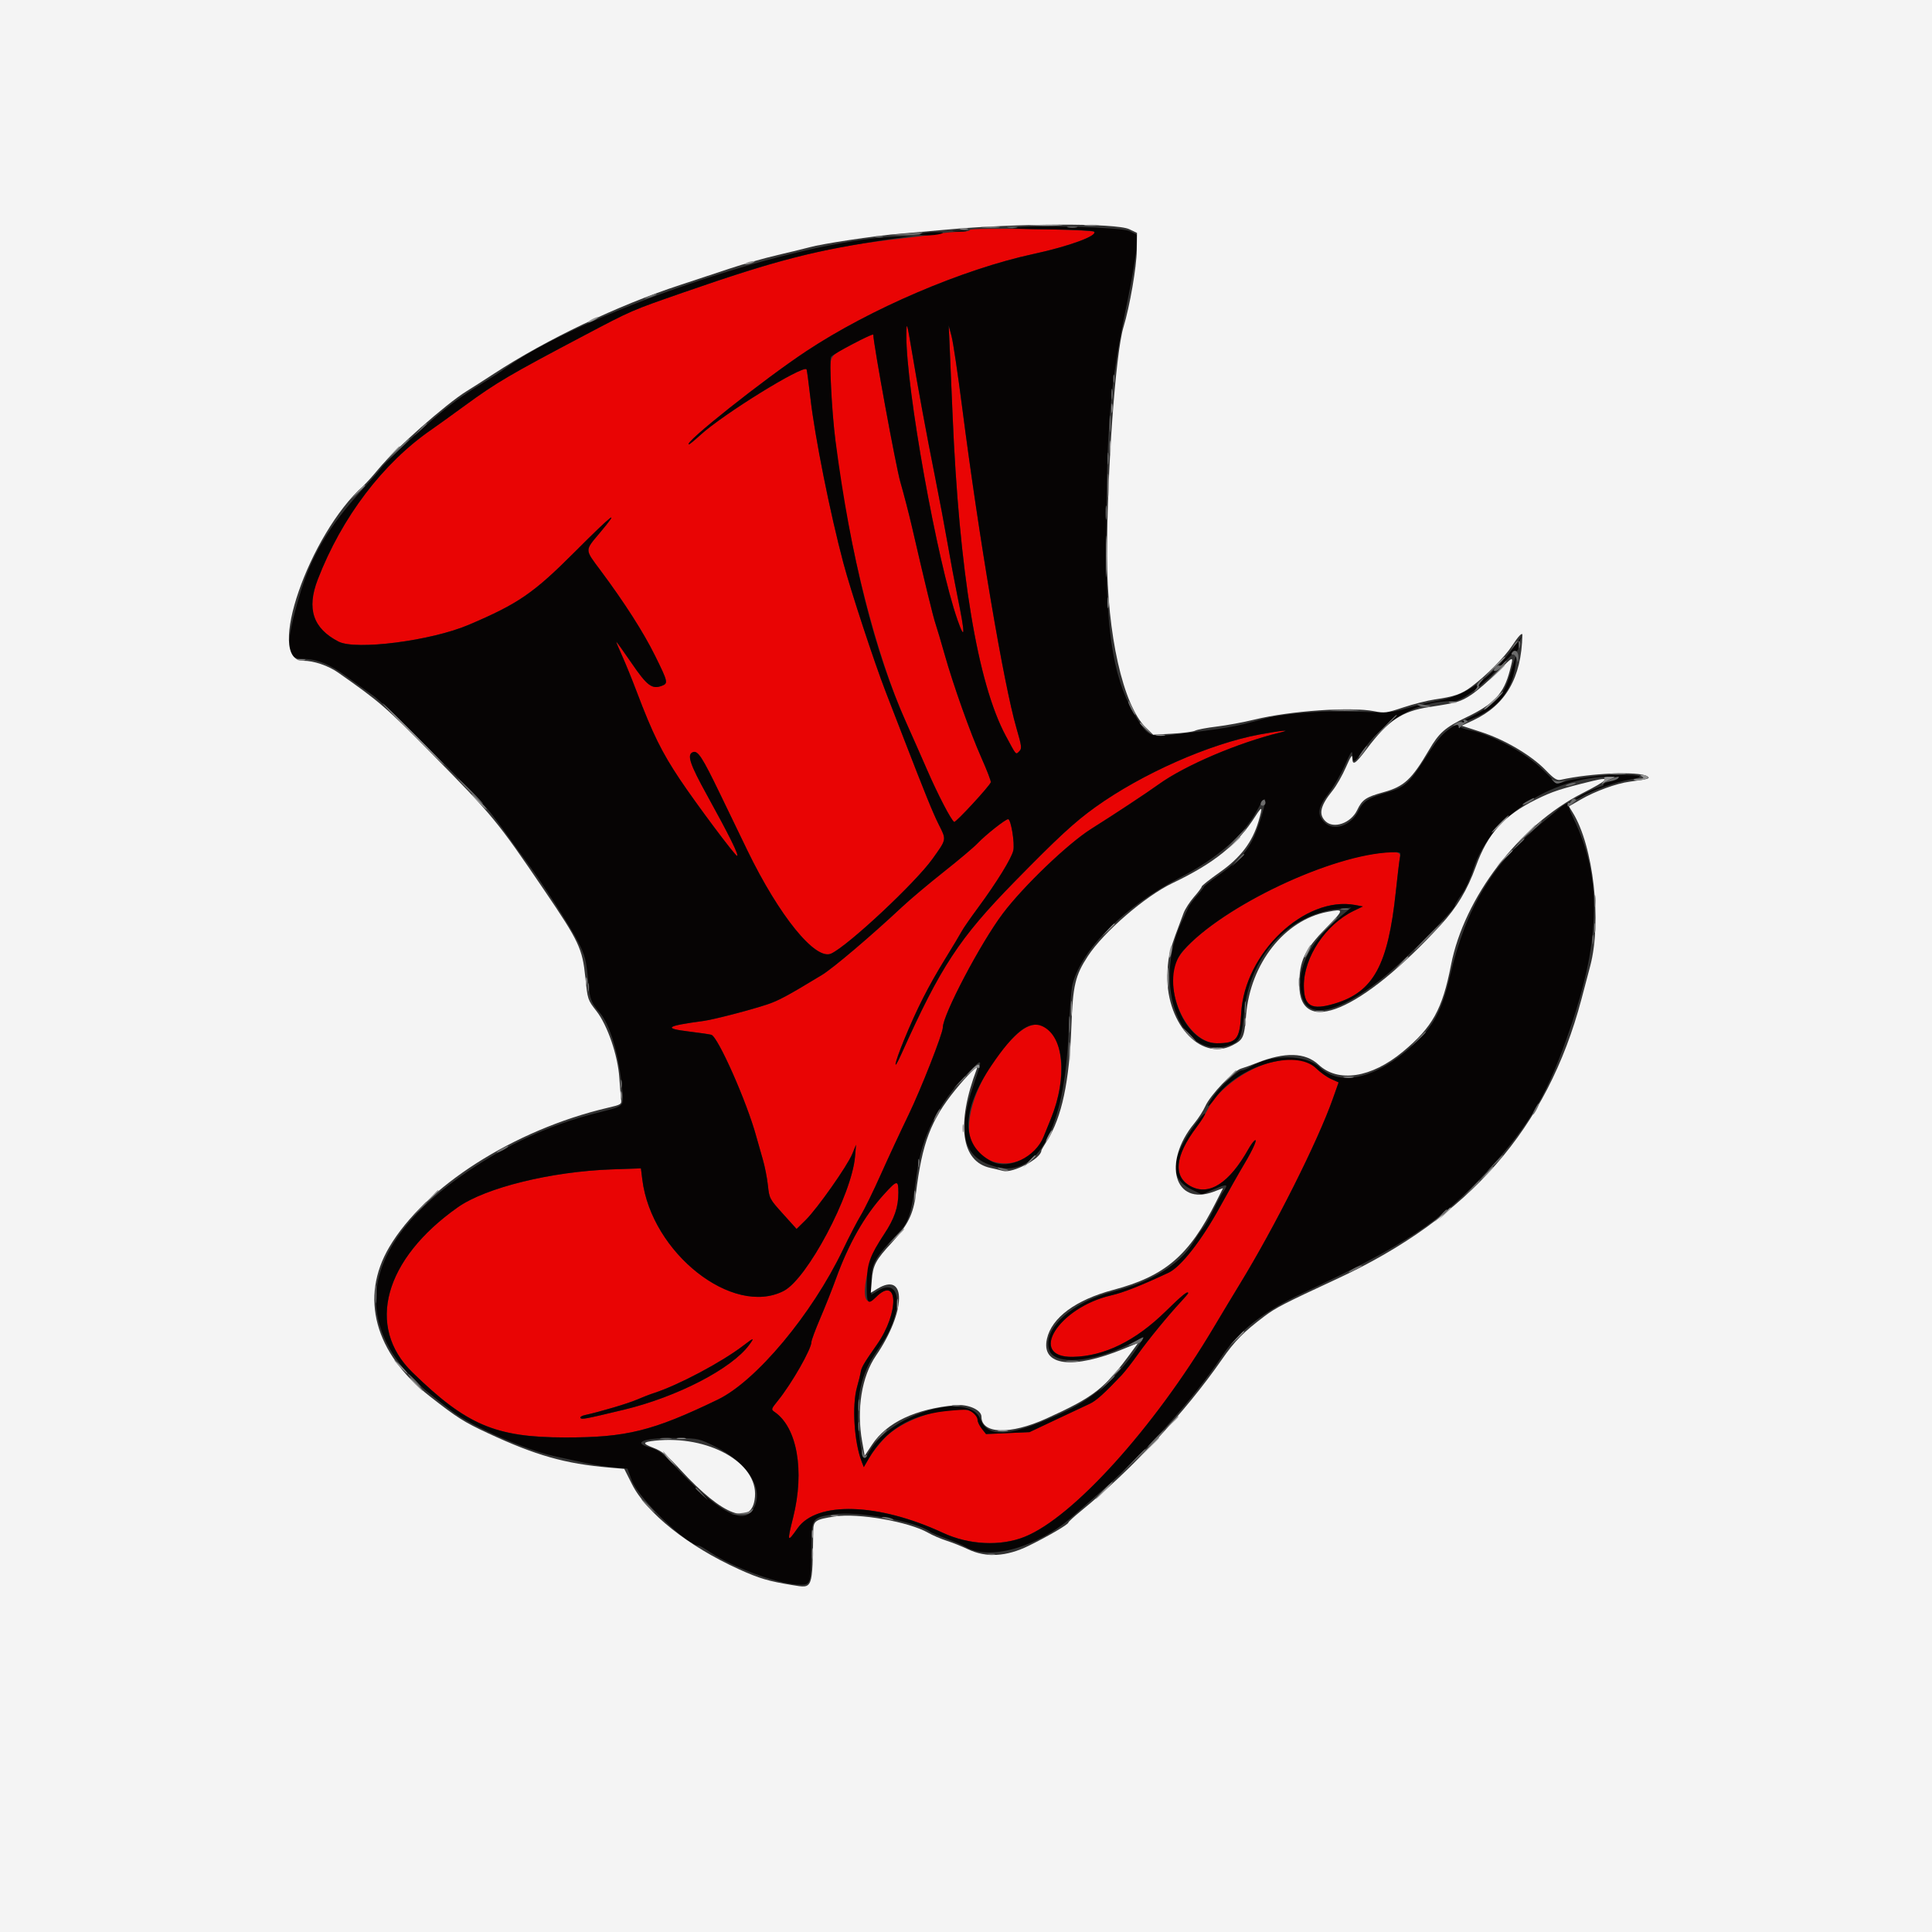 <svg id="svg" version="1.1" xmlns="http://www.w3.org/2000/svg" xmlns:xlink="http://www.w3.org/1999/xlink" width="400" height="400" viewBox="0, 0, 400,400"><rect x="0" y="0" width="400" height="400" fill="#333333" stroke="none"/><g id="svgg"><path id="path0" d="M200.800 47.600 C 200.800 47.820,199.866 48.000,198.724 48.000 C 197.582 48.000,195.647 48.171,194.424 48.381 C 193.201 48.591,189.590 49.052,186.400 49.407 C 171.586 51.055,161.937 53.447,141.600 60.511 C 130.595 64.334,130.935 64.186,120.796 69.535 C 105.460 77.625,102.801 79.189,96.261 83.961 C 93.368 86.072,90.280 88.294,89.400 88.898 C 79.312 95.821,70.779 107.052,65.787 119.978 C 63.445 126.044,64.803 130.108,70.084 132.834 C 73.657 134.678,89.261 132.673,97.017 129.373 C 107.294 125.001,110.439 122.842,118.948 114.321 C 126.894 106.364,128.608 105.048,124.232 110.265 C 121.020 114.095,121.013 113.643,124.344 118.115 C 129.323 124.801,133.242 130.932,135.638 135.783 C 138.306 141.185,138.372 141.478,137.038 141.986 C 134.991 142.764,133.971 141.994,130.700 137.203 C 128.995 134.706,127.600 132.767,127.600 132.894 C 127.600 133.021,128.158 134.357,128.840 135.863 C 129.522 137.368,130.870 140.688,131.836 143.240 C 135.122 151.920,137.018 155.766,140.787 161.400 C 144.180 166.470,152.200 177.200,152.598 177.200 C 153.081 177.200,150.957 172.907,146.351 164.575 C 142.799 158.149,142.169 156.217,143.462 155.721 C 144.483 155.329,145.391 156.727,149.096 164.400 C 150.955 168.250,153.478 173.470,154.704 176.000 C 161.328 189.677,168.869 198.954,172.111 197.415 C 175.674 195.725,189.491 182.805,193.049 177.838 C 196.007 173.708,195.969 173.908,194.381 170.762 C 193.182 168.387,191.519 164.298,187.076 152.800 C 185.843 149.610,184.172 145.290,183.362 143.200 C 181.019 137.154,176.128 122.274,174.620 116.600 C 171.848 106.177,168.700 90.421,167.786 82.400 C 167.422 79.210,167.061 76.535,166.984 76.455 C 166.148 75.593,149.716 85.759,145.042 90.032 C 143.857 91.114,142.782 92.000,142.653 92.000 C 141.177 92.000,158.110 78.548,166.947 72.700 C 180.229 63.911,199.330 55.742,214.000 52.577 C 221.248 51.013,227.351 48.784,226.548 47.994 C 226.035 47.490,200.800 47.104,200.800 47.600 M187.652 69.400 C 187.600 80.493,194.039 116.364,198.225 128.300 C 199.866 132.980,199.852 131.333,198.181 123.200 C 197.661 120.670,196.770 115.900,196.200 112.600 C 195.630 109.300,194.461 103.090,193.601 98.800 C 191.889 90.257,190.009 80.065,188.767 72.600 C 187.787 66.709,187.666 66.362,187.652 69.400 M196.619 71.800 C 196.728 74.220,196.993 80.430,197.208 85.600 C 198.569 118.441,202.378 141.459,208.259 152.389 C 210.476 156.510,210.282 156.290,211.038 155.533 C 211.596 154.975,211.539 154.509,210.447 150.757 C 207.813 141.708,202.690 111.439,199.215 84.400 C 198.325 77.470,197.332 70.810,197.008 69.600 L 196.420 67.400 196.619 71.800 M176.266 71.386 C 171.396 73.958,171.751 73.208,172.059 80.261 C 172.993 101.672,179.893 132.416,187.622 149.600 C 188.760 152.130,190.709 156.540,191.953 159.400 C 194.191 164.545,196.909 169.773,197.552 170.170 C 197.859 170.360,204.829 162.817,205.136 161.963 C 205.211 161.754,204.349 159.507,203.220 156.969 C 200.846 151.629,197.370 141.859,195.563 135.448 C 194.874 133.002,194.044 130.209,193.720 129.243 C 193.168 127.599,191.560 120.995,188.836 109.182 C 188.200 106.421,187.105 102.191,186.404 99.782 C 185.509 96.705,180.894 71.587,180.804 69.300 C 180.794 69.053,179.945 69.443,176.266 71.386 M260.800 152.064 C 250.413 154.001,236.441 160.184,226.758 167.127 C 222.480 170.194,218.932 173.471,209.980 182.623 C 198.588 194.269,194.781 200.069,186.650 218.161 C 184.742 222.405,185.143 220.244,187.184 215.278 C 189.816 208.875,192.196 204.188,195.710 198.487 C 197.300 195.909,198.833 193.349,199.117 192.800 C 199.402 192.250,200.898 190.090,202.442 188.000 C 206.326 182.741,209.462 177.654,209.797 176.067 C 210.120 174.537,209.301 169.600,208.724 169.600 C 208.171 169.600,204.048 172.858,202.400 174.598 C 201.630 175.410,198.480 178.067,195.400 180.502 C 192.320 182.937,188.437 186.205,186.770 187.765 C 180.353 193.771,172.498 200.442,170.200 201.839 C 163.142 206.128,161.161 207.194,158.795 207.975 C 155.123 209.188,147.730 211.098,145.600 211.384 C 137.840 212.426,137.203 212.907,142.700 213.574 C 144.845 213.835,146.902 214.135,147.272 214.242 C 148.654 214.641,154.654 228.200,156.565 235.241 C 156.888 236.428,157.497 238.570,157.919 240.000 C 158.341 241.430,158.820 243.857,158.985 245.393 C 159.280 248.148,159.323 248.230,162.105 251.316 L 164.926 254.446 166.816 252.585 C 169.208 250.228,175.440 241.378,176.460 238.888 L 177.234 237.000 177.030 239.430 C 176.366 247.367,167.127 264.781,162.256 267.278 C 151.715 272.681,134.886 259.432,132.987 244.234 L 132.695 241.896 126.647 242.109 C 114.118 242.551,100.566 245.886,94.800 249.945 C 79.527 260.698,75.682 274.686,85.400 284.143 C 96.599 295.041,102.558 297.584,116.959 297.610 C 129.684 297.632,135.100 296.292,148.600 289.779 C 156.549 285.944,168.104 272.117,174.490 258.800 C 175.808 256.050,177.492 252.810,178.231 251.600 C 178.971 250.390,180.821 246.610,182.343 243.200 C 183.866 239.790,186.461 234.210,188.112 230.800 C 190.681 225.490,195.200 213.976,195.200 212.738 C 195.200 210.101,203.014 195.254,207.620 189.138 C 211.891 183.469,221.138 174.616,225.940 171.600 C 230.659 168.636,237.403 164.183,239.873 162.401 C 245.299 158.485,256.298 153.789,265.000 151.672 C 267.739 151.006,265.203 151.242,260.800 152.064 M285.000 176.692 C 269.113 178.971,244.085 193.225,242.975 200.626 C 241.907 207.752,246.701 215.991,251.920 215.997 C 256.044 216.002,256.685 215.217,256.973 209.800 C 257.637 197.327,270.177 185.418,280.590 187.372 L 282.173 187.669 280.265 188.589 C 274.465 191.384,269.919 198.216,269.947 204.094 C 269.968 208.337,271.482 209.224,276.277 207.800 C 284.349 205.402,287.378 199.876,288.990 184.600 C 289.338 181.300,289.722 178.105,289.843 177.500 C 290.077 176.334,288.885 176.135,285.000 176.692 M210.505 214.167 C 204.816 219.434,200.671 227.535,200.623 233.480 C 200.553 242.212,212.696 243.659,216.076 235.321 C 216.415 234.485,217.094 232.810,217.584 231.600 C 222.699 218.970,217.950 207.274,210.505 214.167 M263.652 219.838 C 258.355 220.997,252.068 225.533,250.080 229.631 C 249.608 230.604,248.475 232.390,247.562 233.600 C 243.236 239.336,242.871 243.666,246.548 245.616 C 250.356 247.636,254.524 244.937,258.478 237.892 C 258.851 237.228,259.366 236.485,259.623 236.242 C 260.567 235.348,259.536 237.787,257.611 241.000 C 256.557 242.760,254.278 246.783,252.547 249.941 C 248.773 256.826,244.465 262.325,241.916 263.512 C 235.948 266.292,232.638 267.596,230.000 268.209 C 219.091 270.742,212.680 281.099,222.130 280.924 C 228.612 280.804,235.089 277.626,241.335 271.500 C 244.785 268.117,246.000 267.140,246.000 267.750 C 246.000 267.832,245.351 268.597,244.557 269.450 C 241.809 272.402,237.704 277.413,235.587 280.399 C 234.418 282.048,232.908 283.984,232.231 284.702 C 228.705 288.439,226.929 290.035,225.633 290.629 C 224.845 290.990,221.714 292.460,218.677 293.897 L 213.153 296.508 208.647 296.707 L 204.141 296.905 203.270 295.799 C 202.792 295.190,202.400 294.384,202.400 294.008 C 202.400 289.514,188.328 292.286,183.108 297.808 C 181.949 299.035,180.514 300.876,179.920 301.898 L 178.840 303.757 178.386 302.578 C 176.837 298.551,176.367 290.960,177.434 287.200 C 177.777 285.990,178.119 284.593,178.194 284.097 C 178.343 283.111,178.890 282.180,181.568 278.363 C 186.199 271.762,186.016 263.904,181.340 268.580 C 177.450 272.470,178.832 261.869,183.040 255.540 C 185.183 252.317,186.000 249.941,186.000 246.936 C 186.000 244.228,185.762 244.256,182.993 247.300 C 178.983 251.709,175.713 257.467,173.056 264.800 C 172.298 266.890,170.851 270.533,169.839 272.896 C 168.828 275.259,168.000 277.479,168.000 277.829 C 168.000 279.309,163.929 286.440,161.051 290.000 C 159.643 291.741,159.621 291.817,160.380 292.337 C 165.039 295.527,166.618 304.493,164.221 314.138 C 162.928 319.335,162.978 319.459,165.130 316.407 C 169.117 310.753,181.877 311.155,195.218 317.353 C 200.623 319.864,207.136 320.183,212.136 318.182 C 222.134 314.179,238.901 295.638,251.185 275.000 C 253.019 271.920,255.456 267.870,256.601 266.000 C 263.936 254.024,272.829 236.321,275.947 227.487 L 277.144 224.096 275.529 223.368 C 274.640 222.967,273.350 222.042,272.662 221.312 C 270.654 219.184,268.358 218.808,263.652 219.838 M155.112 278.446 C 151.509 283.366,140.212 289.215,129.200 291.860 C 121.077 293.811,120.408 293.937,120.174 293.559 C 120.060 293.374,120.470 293.114,121.084 292.980 C 124.252 292.289,130.039 290.573,131.820 289.796 C 132.931 289.311,134.551 288.685,135.420 288.405 C 140.446 286.781,149.366 282.048,153.848 278.625 C 156.131 276.882,156.271 276.862,155.112 278.446 " stroke="none" fill="#e90404" fill-rule="evenodd"></path><path id="path1" d="M209.800 47.161 C 208.920 47.305,212.235 47.457,217.167 47.498 C 222.194 47.541,226.301 47.741,226.515 47.955 C 227.348 48.788,221.432 50.973,214.000 52.577 C 199.330 55.742,180.229 63.911,166.947 72.700 C 158.110 78.548,141.177 92.000,142.653 92.000 C 142.782 92.000,143.857 91.114,145.042 90.032 C 149.716 85.759,166.148 75.593,166.984 76.455 C 167.061 76.535,167.422 79.210,167.786 82.400 C 168.700 90.421,171.848 106.177,174.620 116.600 C 176.128 122.274,181.019 137.154,183.362 143.200 C 184.172 145.290,185.843 149.610,187.076 152.800 C 191.519 164.298,193.182 168.387,194.381 170.762 C 195.969 173.908,196.007 173.708,193.049 177.838 C 189.491 182.805,175.674 195.725,172.111 197.415 C 168.869 198.954,161.328 189.677,154.704 176.000 C 153.478 173.470,150.955 168.250,149.096 164.400 C 145.391 156.727,144.483 155.329,143.462 155.721 C 142.169 156.217,142.799 158.149,146.351 164.575 C 150.957 172.907,153.081 177.200,152.598 177.200 C 152.200 177.200,144.180 166.470,140.787 161.400 C 137.018 155.766,135.122 151.920,131.836 143.240 C 130.870 140.688,129.522 137.368,128.840 135.863 C 128.158 134.357,127.600 133.021,127.600 132.894 C 127.600 132.767,128.995 134.706,130.700 137.203 C 133.971 141.994,134.991 142.764,137.038 141.986 C 138.372 141.478,138.306 141.185,135.638 135.783 C 133.242 130.932,129.323 124.801,124.344 118.115 C 121.013 113.643,121.020 114.095,124.232 110.265 C 128.608 105.048,126.894 106.364,118.948 114.321 C 110.439 122.842,107.294 125.001,97.017 129.373 C 89.261 132.673,73.657 134.678,70.084 132.834 C 64.803 130.108,63.445 126.044,65.787 119.978 C 70.779 107.052,79.312 95.821,89.400 88.898 C 90.280 88.294,93.368 86.072,96.261 83.961 C 102.801 79.189,105.460 77.625,120.796 69.535 C 130.935 64.186,130.595 64.334,141.600 60.511 C 161.017 53.767,168.746 51.792,185.000 49.423 L 189.000 48.840 185.400 48.982 C 164.449 49.812,119.641 65.068,104.000 76.695 C 103.450 77.104,101.560 78.320,99.800 79.397 C 95.657 81.932,92.903 83.956,89.204 87.185 C 84.488 91.300,79.456 96.056,78.800 97.016 C 78.470 97.499,76.812 99.413,75.115 101.268 C 68.060 108.982,64.478 114.994,62.047 123.200 C 59.013 133.440,59.128 136.389,62.562 136.406 C 65.541 136.421,68.192 137.461,71.600 139.952 C 73.470 141.318,76.039 143.157,77.308 144.039 C 79.494 145.556,97.758 163.706,101.057 167.639 C 101.906 168.651,103.590 170.885,104.800 172.605 C 106.010 174.326,107.846 176.855,108.881 178.227 C 111.886 182.211,118.166 191.949,119.708 195.014 C 121.189 197.958,121.372 198.699,121.826 203.600 C 122.137 206.963,122.366 207.544,124.247 209.755 C 126.299 212.166,128.153 218.432,128.756 225.000 C 129.159 229.381,129.700 228.848,123.126 230.539 C 113.879 232.917,105.384 236.783,97.000 242.428 C 74.309 257.704,71.640 275.016,89.785 289.217 C 91.038 290.197,92.815 291.578,93.732 292.286 C 97.585 295.255,108.822 300.189,114.598 301.447 C 117.019 301.975,120.170 302.664,121.600 302.978 C 123.030 303.293,125.487 303.668,127.060 303.812 L 129.919 304.073 130.802 306.495 C 132.122 310.112,142.275 320.000,144.671 320.000 C 144.858 320.000,145.952 320.634,147.103 321.409 C 151.587 324.428,160.676 327.810,164.981 328.061 C 167.933 328.233,167.905 328.301,167.960 320.762 C 168.008 314.261,168.024 314.234,172.531 313.534 C 177.414 312.775,189.813 315.008,192.557 317.141 C 192.800 317.330,194.350 317.983,196.000 318.592 C 197.650 319.201,199.380 319.934,199.844 320.222 C 204.676 323.217,214.853 320.362,222.024 314.000 C 223.388 312.790,225.515 310.923,226.752 309.851 C 236.889 301.060,247.000 289.833,253.206 280.474 C 256.485 275.529,261.748 271.446,269.535 267.805 C 290.895 257.817,298.449 252.825,308.000 242.386 C 316.902 232.656,320.518 226.373,325.258 212.400 C 331.424 194.224,331.586 181.431,325.801 169.529 C 324.841 167.552,324.620 166.739,324.951 166.405 C 325.679 165.671,323.933 166.425,323.000 167.247 C 322.560 167.635,321.087 168.860,319.726 169.969 C 309.105 178.627,303.565 187.745,300.206 202.094 C 298.536 209.232,296.728 212.604,292.540 216.394 C 284.860 223.345,277.518 225.069,273.177 220.941 C 270.378 218.280,263.173 218.221,258.960 220.825 C 258.270 221.251,257.431 221.600,257.096 221.600 C 256.246 221.600,252.614 224.945,251.145 227.080 C 249.543 229.409,249.890 229.722,251.534 227.432 C 256.439 220.602,268.219 217.090,272.481 221.186 C 273.353 222.023,274.758 223.020,275.605 223.402 L 277.144 224.096 275.947 227.487 C 272.829 236.321,263.936 254.024,256.601 266.000 C 255.456 267.870,253.019 271.920,251.185 275.000 C 238.901 295.638,222.134 314.179,212.136 318.182 C 207.136 320.183,200.623 319.864,195.218 317.353 C 181.877 311.155,169.117 310.753,165.130 316.407 C 162.978 319.459,162.928 319.335,164.221 314.138 C 166.618 304.493,165.039 295.527,160.380 292.337 C 159.621 291.817,159.643 291.741,161.051 290.000 C 163.929 286.440,168.000 279.309,168.000 277.829 C 168.000 277.479,168.828 275.259,169.839 272.896 C 170.851 270.533,172.298 266.890,173.056 264.800 C 175.713 257.467,178.983 251.709,182.993 247.300 C 185.762 244.256,186.000 244.228,186.000 246.936 C 186.000 249.941,185.183 252.317,183.040 255.540 C 180.164 259.866,179.524 261.620,179.458 265.354 C 179.377 269.912,179.609 270.311,181.340 268.580 C 186.016 263.904,186.199 271.762,181.568 278.363 C 178.890 282.180,178.343 283.111,178.194 284.097 C 178.119 284.593,177.777 285.990,177.434 287.200 C 176.367 290.960,176.837 298.551,178.386 302.578 L 178.840 303.757 179.920 301.898 C 183.235 296.193,188.379 293.002,195.577 292.186 C 197.899 291.923,200.070 291.801,200.400 291.915 C 201.421 292.267,202.400 293.291,202.400 294.008 C 202.400 294.384,202.792 295.190,203.270 295.799 L 204.141 296.905 208.647 296.707 L 213.153 296.508 218.677 293.897 C 221.714 292.460,224.845 290.990,225.633 290.629 C 226.929 290.035,228.705 288.439,232.231 284.702 C 232.908 283.984,234.418 282.048,235.587 280.399 C 237.704 277.413,241.809 272.402,244.557 269.450 C 245.351 268.597,246.000 267.832,246.000 267.750 C 246.000 267.140,244.785 268.117,241.335 271.500 C 235.089 277.626,228.612 280.804,222.130 280.924 C 212.680 281.099,219.091 270.742,230.000 268.209 C 232.638 267.596,235.948 266.292,241.916 263.512 C 244.465 262.325,248.773 256.826,252.547 249.941 C 254.278 246.783,256.557 242.760,257.611 241.000 C 259.536 237.787,260.567 235.348,259.623 236.242 C 259.366 236.485,258.851 237.228,258.478 237.892 C 254.524 244.937,250.356 247.636,246.548 245.616 C 242.794 243.625,243.227 239.353,247.799 233.281 C 248.842 231.896,249.601 230.667,249.484 230.551 C 249.367 230.434,248.563 231.298,247.696 232.469 C 242.285 239.782,241.980 243.957,246.690 246.262 L 248.840 247.314 251.288 246.258 C 254.091 245.048,254.397 245.112,253.301 246.677 C 252.868 247.295,251.943 249.008,251.244 250.485 C 250.545 251.962,249.563 253.672,249.062 254.285 C 248.561 254.898,247.669 256.210,247.079 257.200 C 244.383 261.728,238.325 265.456,230.523 267.389 C 221.975 269.507,215.731 275.215,217.238 279.536 C 218.336 282.688,226.194 282.123,233.691 278.354 C 235.443 277.473,236.737 276.988,236.566 277.276 C 232.638 283.894,227.180 289.048,220.944 292.029 C 209.590 297.455,204.569 297.964,202.998 293.850 C 200.762 287.995,184.731 292.517,180.129 300.300 C 178.815 302.523,178.618 302.311,178.001 298.008 C 176.987 290.931,177.967 285.100,180.914 280.681 C 183.544 276.738,183.580 276.679,184.236 275.245 C 187.046 269.108,185.704 264.787,181.747 267.233 L 180.400 268.065 180.400 265.459 C 180.400 261.569,180.933 260.618,186.314 254.920 C 188.188 252.935,188.809 250.821,189.794 243.067 C 190.776 235.340,194.230 228.519,200.384 222.154 C 203.535 218.895,203.537 218.900,201.565 224.604 C 198.027 234.838,199.470 239.904,206.414 241.630 C 214.881 243.734,220.340 233.626,221.210 214.238 C 221.426 209.419,221.797 204.739,222.034 203.838 C 223.996 196.396,232.838 187.635,244.476 181.601 C 252.022 177.689,257.661 172.758,260.246 167.811 C 262.096 164.269,262.470 164.779,261.161 169.058 C 259.268 175.241,257.651 177.429,252.047 181.400 C 250.494 182.500,249.218 183.515,249.212 183.656 C 249.205 183.797,248.579 184.607,247.819 185.456 C 247.059 186.305,246.277 187.360,246.080 187.800 C 245.883 188.240,245.258 189.590,244.691 190.800 C 238.474 204.069,244.507 219.731,254.557 216.414 C 256.692 215.710,257.132 214.734,257.571 209.732 C 258.590 198.117,266.606 189.306,277.179 188.178 L 279.758 187.903 277.374 189.887 C 270.661 195.474,267.917 201.535,269.723 206.790 C 271.293 211.360,278.401 209.216,287.595 201.398 C 291.592 197.999,301.200 188.231,301.200 187.566 C 301.200 187.314,301.824 186.258,302.586 185.219 C 303.371 184.150,304.428 181.872,305.025 179.966 C 308.353 169.337,321.038 160.800,333.505 160.800 C 335.520 160.800,335.460 161.387,333.404 161.773 C 332.632 161.918,332.000 162.208,332.000 162.418 C 332.000 162.628,331.801 162.800,331.557 162.800 C 330.879 162.800,325.910 165.244,326.134 165.467 C 326.242 165.575,326.751 165.397,327.265 165.070 C 329.229 163.822,334.525 161.903,337.289 161.437 C 340.939 160.822,340.023 160.398,335.067 160.407 C 331.332 160.414,325.482 161.198,323.507 161.956 C 322.478 162.350,322.237 162.199,319.424 159.385 C 316.005 155.966,309.119 152.201,304.485 151.218 C 301.418 150.567,301.477 150.117,304.798 148.815 C 310.194 146.701,313.254 142.775,313.819 137.244 C 314.042 135.063,313.987 135.175,312.653 139.614 C 311.280 144.187,309.682 145.855,303.889 148.761 C 299.101 151.164,298.370 151.860,294.815 157.400 C 291.784 162.123,290.746 163.044,287.369 164.004 C 283.404 165.132,282.219 165.878,281.262 167.847 C 279.747 170.964,276.162 172.198,274.230 170.267 C 272.638 168.674,272.846 167.101,275.013 164.342 C 276.011 163.072,277.537 160.451,278.404 158.517 C 279.739 155.540,279.983 155.199,279.991 156.300 C 280.003 157.999,280.467 157.942,281.692 156.092 C 286.311 149.111,293.454 145.055,300.959 145.150 C 302.754 145.172,307.273 141.745,311.218 137.369 C 312.393 136.066,313.589 134.942,313.877 134.871 C 314.165 134.800,314.400 134.383,314.400 133.944 C 314.400 133.506,314.584 132.754,314.808 132.274 C 315.177 131.485,315.167 131.473,314.708 132.153 C 309.682 139.604,304.136 143.871,297.993 145.012 C 296.127 145.358,293.121 146.086,291.313 146.630 C 288.191 147.568,287.697 147.605,281.513 147.351 C 273.720 147.032,265.626 147.680,261.000 148.992 C 255.804 150.467,253.702 150.829,243.103 152.079 C 238.369 152.637,237.693 152.378,235.676 149.230 C 230.661 141.402,229.002 132.140,229.043 112.200 C 229.093 87.718,229.783 79.858,233.412 62.400 C 234.396 57.670,235.245 52.630,235.300 51.200 L 235.400 48.600 233.836 47.837 C 232.197 47.037,213.740 46.518,209.800 47.161 M197.507 47.890 C 198.226 47.979,199.306 47.977,199.907 47.886 C 200.508 47.795,199.920 47.722,198.600 47.724 C 197.280 47.726,196.788 47.801,197.507 47.890 M190.600 48.400 C 189.544 48.854,193.383 48.854,194.800 48.400 C 195.563 48.156,195.279 48.077,193.600 48.068 C 192.390 48.062,191.040 48.211,190.600 48.400 M188.767 72.600 C 190.009 80.065,191.889 90.257,193.601 98.800 C 194.461 103.090,195.630 109.300,196.200 112.600 C 196.770 115.900,197.661 120.670,198.181 123.200 C 199.852 131.333,199.866 132.980,198.225 128.300 C 194.039 116.364,187.600 80.493,187.652 69.400 C 187.666 66.362,187.787 66.709,188.767 72.600 M199.215 84.400 C 202.690 111.439,207.813 141.708,210.447 150.757 C 211.539 154.509,211.596 154.975,211.038 155.533 C 210.282 156.290,210.476 156.510,208.259 152.389 C 202.378 141.459,198.569 118.441,197.208 85.600 C 196.993 80.430,196.728 74.220,196.619 71.800 L 196.420 67.400 197.008 69.600 C 197.332 70.810,198.325 77.470,199.215 84.400 M180.804 69.300 C 180.894 71.587,185.509 96.705,186.404 99.782 C 187.105 102.191,188.200 106.421,188.836 109.182 C 191.560 120.995,193.168 127.599,193.720 129.243 C 194.044 130.209,194.874 133.002,195.563 135.448 C 197.370 141.859,200.846 151.629,203.220 156.969 C 204.349 159.507,205.211 161.754,205.136 161.963 C 204.829 162.817,197.859 170.360,197.552 170.170 C 196.909 169.773,194.191 164.545,191.953 159.400 C 190.709 156.540,188.760 152.130,187.622 149.600 C 181.089 135.075,176.132 115.314,172.973 91.200 C 172.238 85.586,171.659 74.550,172.066 73.893 C 172.452 73.270,180.788 68.888,180.804 69.300 M265.000 151.672 C 256.298 153.789,245.299 158.485,239.873 162.401 C 237.403 164.183,230.659 168.636,225.940 171.600 C 221.138 174.616,211.891 183.469,207.620 189.138 C 203.014 195.254,195.200 210.101,195.200 212.738 C 195.200 213.976,190.681 225.490,188.112 230.800 C 186.461 234.210,183.866 239.790,182.343 243.200 C 180.821 246.610,178.971 250.390,178.231 251.600 C 177.492 252.810,175.808 256.050,174.490 258.800 C 168.104 272.117,156.549 285.944,148.600 289.779 C 135.100 296.292,129.684 297.632,116.959 297.610 C 102.558 297.584,96.599 295.041,85.400 284.143 C 75.682 274.686,79.527 260.698,94.800 249.945 C 100.566 245.886,114.118 242.551,126.647 242.109 L 132.695 241.896 132.987 244.234 C 134.886 259.432,151.715 272.681,162.256 267.278 C 167.127 264.781,176.366 247.367,177.030 239.430 L 177.234 237.000 176.460 238.888 C 175.440 241.378,169.208 250.228,166.816 252.585 L 164.926 254.446 162.105 251.316 C 159.323 248.230,159.280 248.148,158.985 245.393 C 158.820 243.857,158.341 241.430,157.919 240.000 C 157.497 238.570,156.888 236.428,156.565 235.241 C 154.654 228.200,148.654 214.641,147.272 214.242 C 146.902 214.135,144.845 213.835,142.700 213.574 C 137.203 212.907,137.840 212.426,145.600 211.384 C 147.730 211.098,155.123 209.188,158.795 207.975 C 161.161 207.194,163.142 206.128,170.200 201.839 C 172.498 200.442,180.353 193.771,186.770 187.765 C 188.437 186.205,192.320 182.937,195.400 180.502 C 198.480 178.067,201.630 175.410,202.400 174.598 C 204.048 172.858,208.171 169.600,208.724 169.600 C 209.301 169.600,210.120 174.537,209.797 176.067 C 209.462 177.654,206.326 182.741,202.442 188.000 C 200.898 190.090,199.402 192.250,199.117 192.800 C 198.833 193.349,197.300 195.909,195.710 198.487 C 192.196 204.188,189.816 208.875,187.184 215.278 C 185.143 220.244,184.742 222.405,186.650 218.161 C 194.781 200.069,198.588 194.269,209.980 182.623 C 218.932 173.471,222.480 170.194,226.758 167.127 C 236.441 160.184,250.413 154.001,260.800 152.064 C 265.203 151.242,267.739 151.006,265.000 151.672 M289.843 177.500 C 289.722 178.105,289.338 181.300,288.990 184.600 C 287.378 199.876,284.349 205.402,276.277 207.800 C 271.482 209.224,269.968 208.337,269.947 204.094 C 269.919 198.216,274.465 191.384,280.265 188.589 L 282.173 187.669 280.590 187.372 C 270.177 185.418,257.637 197.327,256.973 209.800 C 256.685 215.217,256.044 216.002,251.920 215.997 C 244.831 215.989,239.922 202.558,244.927 196.866 C 253.072 187.601,275.855 176.841,288.132 176.460 C 290.036 176.401,290.060 176.416,289.843 177.500 M215.775 212.461 C 220.290 214.518,221.087 222.951,217.584 231.600 C 217.094 232.810,216.415 234.485,216.076 235.321 C 214.354 239.570,208.798 242.246,205.371 240.478 C 198.912 237.146,198.887 230.029,205.300 220.562 C 210.016 213.601,213.078 211.232,215.775 212.461 M153.848 278.625 C 149.366 282.048,140.446 286.781,135.420 288.405 C 134.551 288.685,132.931 289.311,131.820 289.796 C 130.039 290.573,124.252 292.289,121.084 292.980 C 120.470 293.114,120.060 293.374,120.174 293.559 C 120.408 293.937,121.077 293.811,129.200 291.860 C 140.212 289.215,151.509 283.366,155.112 278.446 C 156.271 276.862,156.131 276.882,153.848 278.625 M148.043 299.475 C 155.057 302.953,158.434 308.636,155.841 312.594 C 153.692 315.873,148.406 312.838,139.215 303.046 C 137.061 300.751,136.273 300.190,134.496 299.685 C 130.625 298.583,133.565 297.615,140.433 297.729 C 144.535 297.798,144.770 297.852,148.043 299.475 " stroke="none" fill="#060404" fill-rule="evenodd"></path><path id="path2" d="M0.000 200.000 L 0.000 400.000 200.000 400.000 L 400.000 400.000 400.000 200.000 L 400.000 0.000 200.000 0.000 L 0.000 0.000 0.000 200.000 M233.800 47.451 L 235.400 48.218 235.359 51.809 C 235.319 55.283,233.911 63.405,232.592 67.770 C 230.960 73.167,229.201 97.671,229.201 115.000 C 229.201 131.263,232.517 146.027,237.195 150.595 L 238.755 152.119 242.717 151.900 C 244.896 151.780,247.021 151.499,247.440 151.276 C 247.858 151.053,249.870 150.670,251.910 150.426 C 253.951 150.182,257.461 149.533,259.710 148.984 C 267.146 147.168,279.731 146.291,284.524 147.253 C 286.628 147.676,287.040 147.622,290.548 146.458 C 292.620 145.771,295.549 145.030,297.057 144.810 C 301.155 144.214,302.586 143.713,304.691 142.138 C 307.701 139.884,311.567 135.990,313.041 133.726 C 314.353 131.711,315.207 130.818,315.193 131.476 C 315.002 140.320,311.733 145.990,305.012 149.135 L 302.625 150.252 306.612 151.538 C 311.523 153.121,317.006 156.353,319.981 159.416 C 321.798 161.286,322.333 161.624,323.181 161.436 C 329.430 160.050,339.124 159.646,340.996 160.694 C 341.824 161.157,341.349 161.308,337.400 161.838 C 334.649 162.207,330.289 163.796,327.314 165.514 L 324.828 166.950 325.621 168.235 C 329.896 175.152,331.674 190.766,329.238 200.000 C 328.803 201.650,327.983 204.752,327.416 206.893 C 320.348 233.595,304.195 252.071,276.800 264.786 C 265.791 269.896,264.147 270.742,261.800 272.511 C 257.417 275.814,255.657 277.604,252.938 281.520 C 245.446 292.312,234.327 304.269,223.873 312.775 C 222.403 313.972,221.200 315.071,221.200 315.219 C 221.200 315.611,217.130 317.999,213.001 320.030 C 208.383 322.301,204.158 322.543,200.400 320.751 C 199.190 320.174,197.210 319.385,196.000 318.997 C 194.790 318.608,193.078 317.873,192.195 317.363 C 188.204 315.056,177.688 313.214,172.820 313.970 C 168.821 314.590,168.405 314.865,168.375 316.914 C 168.189 329.238,168.327 328.873,164.114 328.187 C 159.107 327.371,157.239 326.819,153.000 324.903 C 142.515 320.164,133.855 313.276,130.838 307.275 L 129.249 304.115 126.124 303.844 C 117.000 303.054,110.914 301.327,101.000 296.713 C 96.049 294.410,94.626 293.506,88.940 289.058 C 77.584 280.174,74.455 268.605,80.594 258.200 C 87.969 245.702,106.392 233.936,125.723 229.379 C 128.723 228.672,128.728 228.668,128.580 227.435 C 128.499 226.756,128.337 224.807,128.222 223.105 C 127.907 218.476,125.771 212.264,123.487 209.333 C 121.678 207.013,121.665 206.974,121.194 202.400 C 120.573 196.369,119.905 194.948,112.712 184.353 C 102.913 169.917,102.105 168.935,89.404 156.056 C 79.756 146.273,78.712 145.367,70.064 139.290 C 67.964 137.814,64.989 136.800,62.756 136.800 C 54.932 136.800,63.961 110.618,75.254 100.557 C 75.774 100.094,77.190 98.517,78.400 97.053 C 81.808 92.931,92.425 83.562,96.600 80.993 C 97.700 80.317,100.220 78.704,102.200 77.411 C 113.131 70.270,127.938 63.209,140.800 59.004 C 143.990 57.961,148.670 56.413,151.200 55.564 C 153.730 54.715,158.140 53.472,161.000 52.801 C 163.860 52.130,166.830 51.406,167.600 51.192 C 170.236 50.458,180.997 48.835,186.000 48.418 C 188.750 48.188,193.160 47.800,195.800 47.556 C 210.354 46.210,231.092 46.153,233.800 47.451 M309.912 139.255 C 308.214 140.971,305.826 143.038,304.606 143.849 C 302.451 145.280,301.677 145.505,295.891 146.389 C 290.257 147.250,287.412 149.155,282.994 155.025 C 280.571 158.245,280.003 158.600,279.995 156.900 C 279.992 156.086,279.643 156.595,278.654 158.861 C 277.919 160.545,276.685 162.705,275.911 163.661 C 273.370 166.805,272.953 168.553,274.400 170.000 C 276.093 171.693,279.695 170.439,280.995 167.705 C 282.018 165.554,282.802 165.024,286.443 164.017 C 290.719 162.836,292.290 161.375,295.867 155.260 C 297.942 151.711,299.200 150.608,303.538 148.534 C 309.368 145.745,311.350 143.623,312.590 138.838 C 313.427 135.610,313.534 135.593,309.912 139.255 M329.800 161.673 C 323.131 163.299,321.423 163.858,318.055 165.520 C 311.405 168.801,308.021 172.555,305.558 179.382 C 303.791 184.277,301.648 187.844,298.251 191.544 C 281.880 209.376,268.984 214.811,269.007 203.868 C 269.017 198.908,270.028 196.771,274.553 192.135 C 278.359 188.236,278.368 188.123,274.820 188.796 C 265.971 190.474,258.875 199.475,257.994 210.137 C 257.606 214.840,257.410 215.272,255.143 216.429 C 248.395 219.872,241.073 211.466,241.714 201.013 C 241.930 197.503,242.144 196.734,245.048 189.040 C 245.372 188.182,246.349 186.672,247.219 185.684 C 248.088 184.696,248.800 183.738,248.800 183.555 C 248.800 183.373,250.519 182.013,252.620 180.534 C 256.865 177.546,259.316 174.304,260.565 170.027 C 261.474 166.918,261.350 166.735,259.891 169.029 C 256.193 174.843,251.365 178.734,242.752 182.844 C 237.100 185.541,228.520 192.940,225.239 197.946 C 222.611 201.954,222.117 204.055,221.821 212.459 C 221.418 223.882,219.829 231.359,216.786 236.158 C 216.134 237.186,215.600 238.109,215.600 238.209 C 215.600 239.840,209.711 242.964,207.658 242.422 C 206.856 242.210,205.700 241.934,205.090 241.808 C 198.969 240.549,197.897 232.701,202.277 221.200 C 202.627 220.280,200.181 222.699,197.827 225.600 C 192.702 231.916,190.912 236.626,189.618 247.200 C 189.114 251.322,187.952 253.687,184.705 257.200 C 181.276 260.910,180.748 261.901,180.490 265.111 L 180.286 267.658 181.643 266.830 C 187.767 263.097,187.583 271.579,181.341 280.705 C 178.403 285.001,177.310 291.784,178.490 298.400 L 179.024 301.400 180.556 299.092 C 183.606 294.497,189.549 291.690,197.849 290.922 C 200.459 290.680,203.200 291.908,203.200 293.319 C 203.200 296.907,209.156 297.083,216.600 293.714 C 226.569 289.201,228.741 287.495,234.420 279.712 L 235.651 278.024 232.762 279.216 C 222.042 283.636,215.496 282.807,216.758 277.188 C 217.744 272.799,222.723 269.122,230.466 267.064 C 241.227 264.205,246.170 259.980,251.774 248.852 L 253.210 245.999 251.305 246.720 C 243.134 249.812,240.553 240.693,247.292 232.538 C 248.123 231.533,249.140 229.947,249.553 229.014 C 250.557 226.743,255.335 221.718,256.942 221.242 C 257.634 221.038,259.100 220.512,260.200 220.075 C 266.024 217.759,270.277 217.878,273.000 220.433 C 277.040 224.225,283.908 223.170,290.437 217.755 C 296.587 212.655,298.620 208.996,300.415 199.800 C 303.149 185.792,314.520 170.919,327.600 164.242 C 333.066 161.452,333.689 160.725,329.800 161.673 M135.600 298.279 C 132.995 298.561,132.925 298.848,135.242 299.738 C 137.099 300.452,138.070 301.241,140.912 304.340 C 149.787 314.020,155.792 316.178,156.308 309.876 C 156.887 302.823,146.640 297.085,135.600 298.279 " stroke="none" fill="#f4f4f4" fill-rule="evenodd"></path><path id="path3" d="M213.682 46.696 C 215.158 46.773,217.678 46.773,219.282 46.697 C 220.887 46.621,219.680 46.558,216.600 46.558 C 213.520 46.557,212.207 46.619,213.682 46.696 M224.700 46.689 C 225.415 46.778,226.585 46.778,227.300 46.689 C 228.015 46.601,227.430 46.528,226.000 46.528 C 224.570 46.528,223.985 46.601,224.700 46.689 M203.511 47.093 C 204.451 47.178,205.891 47.177,206.711 47.091 C 207.530 47.005,206.760 46.936,205.000 46.937 C 203.240 46.939,202.570 47.009,203.511 47.093 M198.900 47.476 C 199.285 47.576,199.915 47.576,200.300 47.476 C 200.685 47.375,200.370 47.293,199.600 47.293 C 198.830 47.293,198.515 47.375,198.900 47.476 M154.600 54.400 C 154.096 54.617,154.022 54.744,154.400 54.744 C 154.730 54.744,155.360 54.589,155.800 54.400 C 156.304 54.183,156.378 54.056,156.000 54.056 C 155.670 54.056,155.040 54.211,154.600 54.400 M122.400 66.200 C 121.850 66.514,121.580 66.772,121.800 66.772 C 122.020 66.772,122.650 66.514,123.200 66.200 C 123.750 65.886,124.020 65.628,123.800 65.628 C 123.580 65.628,122.950 65.886,122.400 66.200 M230.101 84.600 C 230.105 85.480,230.187 85.793,230.283 85.295 C 230.379 84.798,230.375 84.078,230.275 83.695 C 230.175 83.313,230.096 83.720,230.101 84.600 M229.728 92.800 C 229.728 94.230,229.801 94.815,229.889 94.100 C 229.978 93.385,229.978 92.215,229.889 91.500 C 229.801 90.785,229.728 91.370,229.728 92.800 M81.178 93.900 L 79.800 95.400 81.300 94.022 C 82.696 92.738,82.984 92.400,82.678 92.400 C 82.612 92.400,81.937 93.075,81.178 93.900 M229.346 100.600 C 229.347 102.800,229.414 103.649,229.495 102.487 C 229.576 101.324,229.576 99.524,229.493 98.487 C 229.411 97.449,229.345 98.400,229.346 100.600 M73.978 101.900 L 72.600 103.400 74.100 102.022 C 75.496 100.738,75.784 100.400,75.478 100.400 C 75.412 100.400,74.737 101.075,73.978 101.900 M228.965 115.200 C 228.965 119.050,229.025 120.625,229.098 118.700 C 229.171 116.775,229.171 113.625,229.098 111.700 C 229.025 109.775,228.965 111.350,228.965 115.200 M229.309 124.800 C 229.309 125.790,229.387 126.195,229.482 125.700 C 229.578 125.205,229.578 124.395,229.482 123.900 C 229.387 123.405,229.309 123.810,229.309 124.800 M309.186 138.300 L 307.000 140.600 309.300 138.414 C 310.565 137.211,311.600 136.176,311.600 136.114 C 311.600 135.817,311.218 136.163,309.186 138.300 M61.700 136.676 C 62.085 136.776,62.715 136.776,63.100 136.676 C 63.485 136.575,63.170 136.493,62.400 136.493 C 61.630 136.493,61.315 136.575,61.700 136.676 M309.781 139.300 L 308.200 141.000 309.900 139.419 C 311.481 137.948,311.784 137.600,311.481 137.600 C 311.416 137.600,310.651 138.365,309.781 139.300 M308.800 145.282 C 307.590 146.411,306.960 147.138,307.400 146.899 C 308.169 146.480,311.553 143.184,311.181 143.215 C 311.082 143.224,310.010 144.154,308.800 145.282 M300.100 145.476 C 300.485 145.576,301.115 145.576,301.500 145.476 C 301.885 145.375,301.570 145.293,300.800 145.293 C 300.030 145.293,299.715 145.375,300.100 145.476 M85.400 152.000 C 88.915 155.520,91.881 158.400,91.991 158.400 C 92.101 158.400,89.315 155.520,85.800 152.000 C 82.285 148.480,79.319 145.600,79.209 145.600 C 79.099 145.600,81.885 148.480,85.400 152.000 M275.900 147.096 C 277.275 147.174,279.525 147.174,280.900 147.096 C 282.275 147.018,281.150 146.954,278.400 146.954 C 275.650 146.954,274.525 147.018,275.900 147.096 M236.000 149.725 C 236.000 149.794,236.585 150.379,237.300 151.025 L 238.600 152.200 237.425 150.900 C 236.330 149.688,236.000 149.416,236.000 149.725 M239.505 152.283 C 240.002 152.379,240.722 152.375,241.105 152.275 C 241.487 152.175,241.080 152.096,240.200 152.101 C 239.320 152.105,239.007 152.187,239.505 152.283 M340.000 160.800 C 340.453 161.093,340.258 161.197,339.200 161.225 C 338.430 161.246,338.035 161.357,338.321 161.472 C 339.220 161.832,341.833 161.193,341.172 160.774 C 340.858 160.575,340.330 160.412,340.000 160.412 C 339.467 160.412,339.467 160.455,340.000 160.800 M332.130 161.063 C 332.275 161.208,332.170 161.613,331.897 161.963 C 331.471 162.509,331.489 162.531,332.022 162.116 C 332.363 161.850,333.083 161.456,333.622 161.241 C 334.551 160.870,334.531 160.849,333.233 160.825 C 332.482 160.811,331.985 160.918,332.130 161.063 M99.000 166.000 C 99.859 166.880,100.652 167.600,100.762 167.600 C 100.872 167.600,100.259 166.880,99.400 166.000 C 98.541 165.120,97.748 164.400,97.638 164.400 C 97.528 164.400,98.141 165.120,99.000 166.000 M310.400 170.600 C 309.428 171.590,308.723 172.400,308.833 172.400 C 308.943 172.400,309.828 171.590,310.800 170.600 C 311.772 169.610,312.477 168.800,312.367 168.800 C 312.257 168.800,311.372 169.610,310.400 170.600 M315.785 172.900 L 313.800 175.000 315.900 173.015 C 317.851 171.171,318.183 170.800,317.885 170.800 C 317.822 170.800,316.877 171.745,315.785 172.900 M255.375 174.500 L 254.200 175.800 255.500 174.625 C 256.215 173.979,256.800 173.394,256.800 173.325 C 256.800 173.016,256.470 173.288,255.375 174.500 M311.381 177.700 L 309.800 179.400 311.500 177.819 C 313.081 176.348,313.384 176.000,313.081 176.000 C 313.016 176.000,312.251 176.765,311.381 177.700 M330.101 192.200 C 330.105 193.080,330.187 193.393,330.283 192.895 C 330.379 192.398,330.375 191.678,330.275 191.295 C 330.175 190.913,330.096 191.320,330.101 192.200 M229.375 192.500 L 228.200 193.800 229.500 192.625 C 230.215 191.979,230.800 191.394,230.800 191.325 C 230.800 191.016,230.470 191.288,229.375 192.500 M242.200 196.800 C 242.048 197.491,242.007 198.141,242.109 198.242 C 242.211 198.344,242.409 197.853,242.550 197.150 C 242.883 195.483,242.560 195.160,242.200 196.800 M270.581 196.837 C 270.229 197.518,270.012 198.145,270.099 198.232 C 270.186 198.319,270.556 197.762,270.922 196.995 C 271.744 195.270,271.459 195.138,270.581 196.837 M289.978 199.500 L 288.600 201.000 290.100 199.622 C 291.496 198.338,291.784 198.000,291.478 198.000 C 291.412 198.000,290.737 198.675,289.978 199.500 M241.740 202.400 C 241.740 204.270,241.809 205.035,241.893 204.100 C 241.977 203.165,241.977 201.635,241.893 200.700 C 241.809 199.765,241.740 200.530,241.740 202.400 M121.293 203.200 C 121.293 203.970,121.375 204.285,121.476 203.900 C 121.576 203.515,121.576 202.885,121.476 202.500 C 121.375 202.115,121.293 202.430,121.293 203.200 M221.728 208.800 C 221.728 210.230,221.801 210.815,221.889 210.100 C 221.978 209.385,221.978 208.215,221.889 207.500 C 221.801 206.785,221.728 207.370,221.728 208.800 M272.500 209.476 C 272.885 209.576,273.515 209.576,273.900 209.476 C 274.285 209.375,273.970 209.293,273.200 209.293 C 272.430 209.293,272.115 209.375,272.500 209.476 M257.693 211.600 C 257.693 212.370,257.775 212.685,257.876 212.300 C 257.976 211.915,257.976 211.285,257.876 210.900 C 257.775 210.515,257.693 210.830,257.693 211.600 M221.337 217.800 C 221.339 219.560,221.409 220.230,221.493 219.289 C 221.578 218.349,221.577 216.909,221.491 216.089 C 221.405 215.270,221.336 216.040,221.337 217.800 M250.900 217.087 C 251.505 217.178,252.495 217.178,253.100 217.087 C 253.705 216.995,253.210 216.920,252.000 216.920 C 250.790 216.920,250.295 216.995,250.900 217.087 M200.975 221.700 L 199.800 223.000 201.028 221.894 C 201.703 221.286,202.378 220.911,202.528 221.061 C 202.677 221.211,202.800 221.123,202.800 220.867 C 202.800 220.072,202.198 220.346,200.975 221.700 M254.575 222.900 L 253.400 224.200 254.700 223.025 C 255.415 222.379,256.000 221.794,256.000 221.725 C 256.000 221.416,255.670 221.688,254.575 222.900 M278.300 223.082 C 278.795 223.178,279.605 223.178,280.100 223.082 C 280.595 222.987,280.190 222.909,279.200 222.909 C 278.210 222.909,277.805 222.987,278.300 223.082 M128.493 226.800 C 128.493 227.570,128.575 227.885,128.676 227.500 C 128.776 227.115,128.776 226.485,128.676 226.100 C 128.575 225.715,128.493 226.030,128.493 226.800 M199.293 233.600 C 199.293 234.370,199.375 234.685,199.476 234.300 C 199.576 233.915,199.576 233.285,199.476 232.900 C 199.375 232.515,199.293 232.830,199.293 233.600 M217.000 235.200 C 216.659 235.860,216.469 236.400,216.579 236.400 C 216.689 236.400,217.059 235.860,217.400 235.200 C 217.741 234.540,217.931 234.000,217.821 234.000 C 217.711 234.000,217.341 234.540,217.000 235.200 M212.975 240.500 L 211.800 241.800 213.100 240.625 C 213.815 239.979,214.400 239.394,214.400 239.325 C 214.400 239.016,214.070 239.288,212.975 240.500 M307.578 243.100 L 306.200 244.600 307.700 243.222 C 309.096 241.938,309.384 241.600,309.078 241.600 C 309.012 241.600,308.337 242.275,307.578 243.100 M189.309 247.600 C 189.309 248.590,189.387 248.995,189.482 248.500 C 189.578 248.005,189.578 247.195,189.482 246.700 C 189.387 246.205,189.309 246.610,189.309 247.600 M89.375 247.700 L 88.200 249.000 89.500 247.825 C 90.712 246.730,90.984 246.400,90.675 246.400 C 90.606 246.400,90.021 246.985,89.375 247.700 M298.975 251.300 L 297.800 252.600 299.100 251.425 C 299.815 250.779,300.400 250.194,300.400 250.125 C 300.400 249.816,300.070 250.088,298.975 251.300 M185.381 256.100 L 183.800 257.800 185.500 256.219 C 187.081 254.748,187.384 254.400,187.081 254.400 C 187.016 254.400,186.251 255.165,185.381 256.100 M185.709 270.000 C 185.709 270.990,185.787 271.395,185.882 270.900 C 185.978 270.405,185.978 269.595,185.882 269.100 C 185.787 268.605,185.709 269.010,185.709 270.000 M255.978 277.100 L 254.600 278.600 256.100 277.222 C 257.496 275.938,257.784 275.600,257.478 275.600 C 257.412 275.600,256.737 276.275,255.978 277.100 M82.800 283.000 C 83.546 283.770,84.247 284.400,84.357 284.400 C 84.467 284.400,83.946 283.770,83.200 283.000 C 82.454 282.230,81.753 281.600,81.643 281.600 C 81.533 281.600,82.054 282.230,82.800 283.000 M230.575 284.500 L 229.400 285.800 230.700 284.625 C 231.415 283.979,232.000 283.394,232.000 283.325 C 232.000 283.016,231.670 283.288,230.575 284.500 M86.000 286.600 C 86.746 287.370,87.447 288.000,87.557 288.000 C 87.667 288.000,87.146 287.370,86.400 286.600 C 85.654 285.830,84.953 285.200,84.843 285.200 C 84.733 285.200,85.254 285.830,86.000 286.600 M242.378 294.700 L 241.000 296.200 242.500 294.822 C 243.896 293.538,244.184 293.200,243.878 293.200 C 243.812 293.200,243.137 293.875,242.378 294.700 M206.700 296.282 C 207.195 296.378,208.005 296.378,208.500 296.282 C 208.995 296.187,208.590 296.109,207.600 296.109 C 206.610 296.109,206.205 296.187,206.700 296.282 M140.305 297.883 C 140.802 297.979,141.522 297.975,141.905 297.875 C 142.287 297.775,141.880 297.696,141.000 297.701 C 140.120 297.705,139.807 297.787,140.305 297.883 M237.188 300.300 L 234.600 303.000 237.300 300.412 C 238.785 298.988,240.000 297.773,240.000 297.712 C 240.000 297.417,239.593 297.792,237.188 300.300 M137.514 301.000 C 137.741 301.440,138.438 302.249,139.063 302.799 L 140.200 303.797 139.003 302.399 C 137.107 300.182,137.080 300.158,137.514 301.000 M228.400 308.600 C 227.428 309.590,226.723 310.400,226.833 310.400 C 226.943 310.400,227.828 309.590,228.800 308.600 C 229.772 307.610,230.477 306.800,230.367 306.800 C 230.257 306.800,229.372 307.610,228.400 308.600 M172.100 313.876 C 172.485 313.976,173.115 313.976,173.500 313.876 C 173.885 313.775,173.570 313.693,172.800 313.693 C 172.030 313.693,171.715 313.775,172.100 313.876 M168.093 317.600 C 168.093 318.370,168.175 318.685,168.276 318.300 C 168.376 317.915,168.376 317.285,168.276 316.900 C 168.175 316.515,168.093 316.830,168.093 317.600 M168.114 321.800 C 168.117 322.900,168.195 323.303,168.287 322.695 C 168.379 322.086,168.377 321.186,168.282 320.695 C 168.187 320.203,168.111 320.700,168.114 321.800 " stroke="none" fill="#929292" fill-rule="evenodd"></path><path id="path4" d="M208.700 47.082 C 209.195 47.178,210.005 47.178,210.500 47.082 C 210.995 46.987,210.590 46.909,209.600 46.909 C 208.610 46.909,208.205 46.987,208.700 47.082 M221.100 47.082 C 221.595 47.178,222.405 47.178,222.900 47.082 C 223.395 46.987,222.990 46.909,222.000 46.909 C 221.010 46.909,220.605 46.987,221.100 47.082 M187.000 48.400 L 183.800 48.653 186.800 48.699 C 188.450 48.723,190.160 48.589,190.600 48.400 C 191.041 48.210,191.131 48.077,190.800 48.101 C 190.470 48.126,188.760 48.261,187.000 48.400 M181.300 49.076 C 181.685 49.176,182.315 49.176,182.700 49.076 C 183.085 48.975,182.770 48.893,182.000 48.893 C 181.230 48.893,180.915 48.975,181.300 49.076 M134.200 61.414 C 133.200 61.896,133.166 61.951,134.000 61.748 C 135.133 61.471,136.407 60.821,135.800 60.830 C 135.580 60.833,134.860 61.096,134.200 61.414 M230.493 78.400 C 230.493 79.170,230.575 79.485,230.676 79.100 C 230.776 78.715,230.776 78.085,230.676 77.700 C 230.575 77.315,230.493 77.630,230.493 78.400 M230.109 81.600 C 230.109 82.590,230.187 82.995,230.282 82.500 C 230.378 82.005,230.378 81.195,230.282 80.700 C 230.187 80.205,230.109 80.610,230.109 81.600 M229.731 87.800 C 229.733 89.340,229.805 89.921,229.892 89.091 C 229.979 88.261,229.977 87.001,229.889 86.291 C 229.800 85.581,229.729 86.260,229.731 87.800 M86.975 88.900 L 85.800 90.200 87.100 89.025 C 88.312 87.930,88.584 87.600,88.275 87.600 C 88.206 87.600,87.621 88.185,86.975 88.900 M82.386 93.100 L 80.200 95.400 82.500 93.214 C 84.637 91.182,84.983 90.800,84.686 90.800 C 84.624 90.800,83.589 91.835,82.386 93.100 M229.314 95.000 C 229.317 96.100,229.395 96.503,229.487 95.895 C 229.579 95.286,229.577 94.386,229.482 93.895 C 229.387 93.403,229.311 93.900,229.314 95.000 M228.924 106.200 C 228.926 107.520,229.001 108.012,229.090 107.293 C 229.179 106.574,229.177 105.494,229.086 104.893 C 228.995 104.292,228.922 104.880,228.924 106.200 M313.436 133.479 L 312.753 134.600 313.576 133.656 L 314.400 132.711 314.446 133.656 C 314.483 134.400,314.533 134.443,314.684 133.858 C 315.023 132.539,314.167 132.279,313.436 133.479 M312.994 135.210 C 312.855 135.435,312.963 135.570,313.235 135.510 C 313.507 135.449,313.862 135.850,314.025 136.400 C 314.301 137.334,314.323 137.314,314.360 136.100 C 314.400 134.813,313.572 134.274,312.994 135.210 M311.204 137.396 C 310.932 137.723,310.570 137.905,310.400 137.800 C 310.230 137.695,309.882 137.861,309.626 138.169 C 308.689 139.297,309.912 139.136,311.014 137.986 C 311.638 137.334,312.048 136.800,311.924 136.800 C 311.800 136.800,311.476 137.068,311.204 137.396 M306.200 141.200 C 305.802 141.640,305.616 142.000,305.787 142.000 C 305.958 142.000,305.851 142.315,305.549 142.700 C 305.050 143.337,305.064 143.349,305.710 142.843 C 306.100 142.537,306.325 142.191,306.209 142.075 C 306.093 141.960,306.297 141.535,306.661 141.132 C 307.026 140.730,307.234 140.400,307.124 140.400 C 307.014 140.400,306.598 140.760,306.200 141.200 M233.600 145.353 C 233.600 145.782,234.790 148.000,235.021 148.000 C 235.131 148.000,234.923 147.415,234.559 146.700 C 233.817 145.240,233.600 144.936,233.600 145.353 M293.600 146.005 C 293.930 146.216,294.725 146.391,295.367 146.394 C 296.914 146.402,296.577 146.171,294.600 145.868 C 293.510 145.701,293.191 145.745,293.600 146.005 M286.388 150.700 L 283.800 153.400 286.500 150.812 C 287.985 149.388,289.200 148.173,289.200 148.112 C 289.200 147.817,288.793 148.192,286.388 150.700 M303.045 149.273 C 303.233 149.576,303.115 149.653,302.704 149.495 C 302.360 149.363,301.745 149.513,301.339 149.828 C 300.682 150.338,300.678 150.375,301.300 150.158 C 301.741 150.004,302.002 150.115,302.006 150.457 C 302.010 150.816,302.112 150.853,302.306 150.566 C 302.468 150.327,302.935 149.949,303.344 149.725 C 304.016 149.358,304.024 149.295,303.423 149.064 C 302.979 148.894,302.854 148.963,303.045 149.273 M282.000 155.600 C 281.530 156.260,281.236 156.800,281.346 156.800 C 281.456 156.800,281.930 156.260,282.400 155.600 C 282.870 154.940,283.164 154.400,283.054 154.400 C 282.944 154.400,282.470 154.940,282.000 155.600 M333.491 160.289 C 334.201 160.377,335.461 160.379,336.291 160.292 C 337.121 160.205,336.540 160.133,335.000 160.131 C 333.460 160.129,332.781 160.200,333.491 160.289 M333.400 161.402 L 332.200 161.967 333.400 161.732 C 334.060 161.603,334.771 161.340,334.980 161.148 C 335.550 160.626,334.787 160.748,333.400 161.402 M97.200 163.800 C 98.617 165.230,99.867 166.400,99.977 166.400 C 100.087 166.400,99.017 165.230,97.600 163.800 C 96.183 162.370,94.933 161.200,94.823 161.200 C 94.713 161.200,95.783 162.370,97.200 163.800 M321.628 161.736 C 322.133 162.291,322.447 162.344,323.228 162.002 L 324.200 161.577 323.221 161.772 C 322.682 161.879,321.962 161.759,321.621 161.505 C 321.075 161.099,321.075 161.127,321.628 161.736 M324.600 162.400 C 324.096 162.617,324.022 162.744,324.400 162.744 C 324.730 162.744,325.360 162.589,325.800 162.400 C 326.304 162.183,326.378 162.056,326.000 162.056 C 325.670 162.056,325.040 162.211,324.600 162.400 M316.300 165.829 C 314.805 166.640,314.896 166.978,316.400 166.200 C 317.060 165.859,317.600 165.494,317.600 165.390 C 317.600 165.132,317.557 165.147,316.300 165.829 M325.355 165.772 C 325.224 166.115,324.985 166.314,324.825 166.215 C 324.664 166.116,324.533 166.298,324.533 166.619 C 324.533 167.095,324.688 167.074,325.367 166.506 C 325.825 166.122,326.257 165.780,326.327 165.744 C 326.396 165.709,326.260 165.561,326.024 165.415 C 325.788 165.269,325.487 165.430,325.355 165.772 M261.055 166.200 C 260.915 166.565,261.055 166.800,261.413 166.800 C 261.736 166.800,262.000 166.530,262.000 166.200 C 262.000 165.870,261.839 165.600,261.643 165.600 C 261.446 165.600,261.182 165.870,261.055 166.200 M317.578 171.500 L 316.200 173.000 317.700 171.622 C 319.096 170.338,319.384 170.000,319.078 170.000 C 319.012 170.000,318.337 170.675,317.578 171.500 M255.586 173.900 L 253.400 176.200 255.700 174.014 C 256.965 172.811,258.000 171.776,258.000 171.714 C 258.000 171.417,257.618 171.763,255.586 173.900 M314.175 174.900 L 313.000 176.200 314.300 175.025 C 315.015 174.379,315.600 173.794,315.600 173.725 C 315.600 173.416,315.270 173.688,314.175 174.900 M256.175 178.100 L 255.000 179.400 256.300 178.225 C 257.015 177.579,257.600 176.994,257.600 176.925 C 257.600 176.616,257.270 176.888,256.175 178.100 M330.114 186.600 C 330.117 187.700,330.195 188.103,330.287 187.495 C 330.379 186.886,330.377 185.986,330.282 185.495 C 330.187 185.003,330.111 185.500,330.114 186.600 M277.700 188.276 C 278.085 188.376,278.715 188.376,279.100 188.276 C 279.485 188.175,279.170 188.093,278.400 188.093 C 277.630 188.093,277.315 188.175,277.700 188.276 M274.585 192.100 L 272.600 194.200 274.700 192.215 C 276.651 190.371,276.983 190.000,276.685 190.000 C 276.622 190.000,275.677 190.945,274.585 192.100 M295.600 193.800 C 293.961 195.450,292.710 196.800,292.820 196.800 C 292.930 196.800,294.361 195.450,296.000 193.800 C 297.639 192.150,298.890 190.800,298.780 190.800 C 298.670 190.800,297.239 192.150,295.600 193.800 M329.701 194.600 C 329.705 195.480,329.787 195.793,329.883 195.295 C 329.979 194.798,329.975 194.078,329.875 193.695 C 329.775 193.313,329.696 193.720,329.701 194.600 M268.901 203.400 C 268.905 204.280,268.987 204.593,269.083 204.095 C 269.179 203.598,269.175 202.878,269.075 202.495 C 268.975 202.113,268.896 202.520,268.901 203.400 M121.693 204.400 C 121.693 205.170,121.775 205.485,121.876 205.100 C 121.976 204.715,121.976 204.085,121.876 203.700 C 121.775 203.315,121.693 203.630,121.693 204.400 M257.714 208.600 C 257.717 209.700,257.795 210.103,257.887 209.495 C 257.979 208.886,257.977 207.986,257.882 207.495 C 257.787 207.003,257.711 207.500,257.714 208.600 M221.331 212.200 C 221.333 213.740,221.405 214.321,221.492 213.491 C 221.579 212.661,221.577 211.401,221.489 210.691 C 221.400 209.981,221.329 210.660,221.331 212.200 M246.000 214.200 C 246.746 214.970,247.447 215.600,247.557 215.600 C 247.667 215.600,247.146 214.970,246.400 214.200 C 245.654 213.430,244.953 212.800,244.843 212.800 C 244.733 212.800,245.254 213.430,246.000 214.200 M293.578 215.100 L 292.200 216.600 293.700 215.222 C 295.096 213.938,295.384 213.600,295.078 213.600 C 295.012 213.600,294.337 214.275,293.578 215.100 M198.575 224.100 L 197.400 225.400 198.700 224.225 C 199.912 223.130,200.184 222.800,199.875 222.800 C 199.806 222.800,199.221 223.385,198.575 224.100 M128.493 224.400 C 128.493 225.170,128.575 225.485,128.676 225.100 C 128.776 224.715,128.776 224.085,128.676 223.700 C 128.575 223.315,128.493 223.630,128.493 224.400 M317.800 229.600 C 317.459 230.260,317.269 230.800,317.379 230.800 C 317.489 230.800,317.859 230.260,318.200 229.600 C 318.541 228.940,318.731 228.400,318.621 228.400 C 318.511 228.400,318.141 228.940,317.800 229.600 M193.800 230.800 C 193.459 231.460,193.269 232.000,193.379 232.000 C 193.489 232.000,193.859 231.460,194.200 230.800 C 194.541 230.140,194.731 229.600,194.621 229.600 C 194.511 229.600,194.141 230.140,193.800 230.800 M103.900 237.829 C 102.405 238.640,102.496 238.978,104.000 238.200 C 104.660 237.859,105.200 237.494,105.200 237.390 C 105.200 237.132,105.157 237.147,103.900 237.829 M309.381 240.900 L 307.800 242.600 309.500 241.019 C 311.081 239.548,311.384 239.200,311.081 239.200 C 311.016 239.200,310.251 239.965,309.381 240.900 M190.093 240.800 C 190.093 241.570,190.175 241.885,190.276 241.500 C 190.376 241.115,190.376 240.485,190.276 240.100 C 190.175 239.715,190.093 240.030,190.093 240.800 M206.800 241.982 C 207.130 242.205,207.745 242.391,208.167 242.394 C 209.190 242.402,208.871 242.173,207.400 241.844 C 206.524 241.648,206.362 241.685,206.800 241.982 M304.581 246.100 L 303.000 247.800 304.700 246.219 C 306.281 244.748,306.584 244.400,306.281 244.400 C 306.216 244.400,305.451 245.165,304.581 246.100 M86.778 250.300 L 85.400 251.800 86.900 250.422 C 88.296 249.138,88.584 248.800,88.278 248.800 C 88.212 248.800,87.537 249.475,86.778 250.300 M298.175 251.700 L 297.000 253.000 298.300 251.825 C 299.015 251.179,299.600 250.594,299.600 250.525 C 299.600 250.216,299.270 250.488,298.175 251.700 M280.300 262.629 C 278.749 263.470,278.925 263.761,280.500 262.959 C 282.008 262.193,282.275 261.994,281.767 262.016 C 281.565 262.025,280.905 262.301,280.300 262.629 M77.734 268.000 C 77.734 269.650,77.805 270.325,77.891 269.500 C 77.978 268.675,77.978 267.325,77.891 266.500 C 77.805 265.675,77.734 266.350,77.734 268.000 M234.800 277.841 C 233.810 278.394,233.360 278.722,233.800 278.571 C 234.240 278.420,234.935 278.262,235.344 278.219 C 235.754 278.177,236.258 277.840,236.464 277.471 C 236.931 276.637,236.973 276.628,234.800 277.841 M220.900 281.887 C 221.505 281.978,222.495 281.978,223.100 281.887 C 223.705 281.795,223.210 281.720,222.000 281.720 C 220.790 281.720,220.295 281.795,220.900 281.887 M85.600 285.800 C 86.346 286.570,87.047 287.200,87.157 287.200 C 87.267 287.200,86.746 286.570,86.000 285.800 C 85.254 285.030,84.553 284.400,84.443 284.400 C 84.333 284.400,84.854 285.030,85.600 285.800 M228.981 286.500 L 227.400 288.200 229.100 286.619 C 230.681 285.148,230.984 284.800,230.681 284.800 C 230.616 284.800,229.851 285.565,228.981 286.500 M177.714 291.000 C 177.717 292.100,177.795 292.503,177.887 291.895 C 177.979 291.286,177.977 290.386,177.882 289.895 C 177.787 289.403,177.711 289.900,177.714 291.000 M197.300 291.076 C 197.685 291.176,198.315 291.176,198.700 291.076 C 199.085 290.975,198.770 290.893,198.000 290.893 C 197.230 290.893,196.915 290.975,197.300 291.076 M177.701 295.400 C 177.705 296.280,177.787 296.593,177.883 296.095 C 177.979 295.598,177.975 294.878,177.875 294.495 C 177.775 294.113,177.696 294.520,177.701 295.400 M182.175 297.300 L 181.000 298.600 182.300 297.425 C 183.512 296.330,183.784 296.000,183.475 296.000 C 183.406 296.000,182.821 296.585,182.175 297.300 M239.200 297.800 C 238.228 298.790,237.523 299.600,237.633 299.600 C 237.743 299.600,238.628 298.790,239.600 297.800 C 240.572 296.810,241.277 296.000,241.167 296.000 C 241.057 296.000,240.172 296.810,239.200 297.800 M136.905 297.887 C 137.514 297.979,138.414 297.977,138.905 297.882 C 139.397 297.787,138.900 297.711,137.800 297.714 C 136.700 297.717,136.297 297.795,136.905 297.887 M178.454 300.676 C 178.392 301.688,179.008 302.234,179.434 301.545 C 179.608 301.263,179.551 301.183,179.290 301.344 C 179.040 301.499,178.784 301.229,178.683 300.706 C 178.510 299.807,178.509 299.807,178.454 300.676 M234.587 302.500 L 232.200 305.000 234.700 302.613 C 236.075 301.299,237.200 300.174,237.200 300.113 C 237.200 299.817,236.805 300.178,234.587 302.500 M144.000 308.125 C 144.000 308.194,144.585 308.779,145.300 309.425 L 146.600 310.600 145.425 309.300 C 144.330 308.088,144.000 307.816,144.000 308.125 M134.000 311.800 C 134.746 312.570,135.447 313.200,135.557 313.200 C 135.667 313.200,135.146 312.570,134.400 311.800 C 133.654 311.030,132.953 310.400,132.843 310.400 C 132.733 310.400,133.254 311.030,134.000 311.800 M155.380 312.775 C 155.171 312.981,154.190 313.219,153.200 313.305 L 151.400 313.460 153.251 313.530 C 154.478 313.576,155.270 313.398,155.600 313.000 C 156.147 312.341,155.986 312.177,155.380 312.775 M183.200 314.400 C 184.568 314.838,185.619 314.838,184.600 314.400 C 184.160 314.211,183.440 314.062,183.000 314.068 C 182.357 314.077,182.396 314.143,183.200 314.400 M204.500 321.876 C 204.885 321.976,205.515 321.976,205.900 321.876 C 206.285 321.775,205.970 321.693,205.200 321.693 C 204.430 321.693,204.115 321.775,204.500 321.876 " stroke="none" fill="#6c6c6c" fill-rule="evenodd"></path></g></svg>